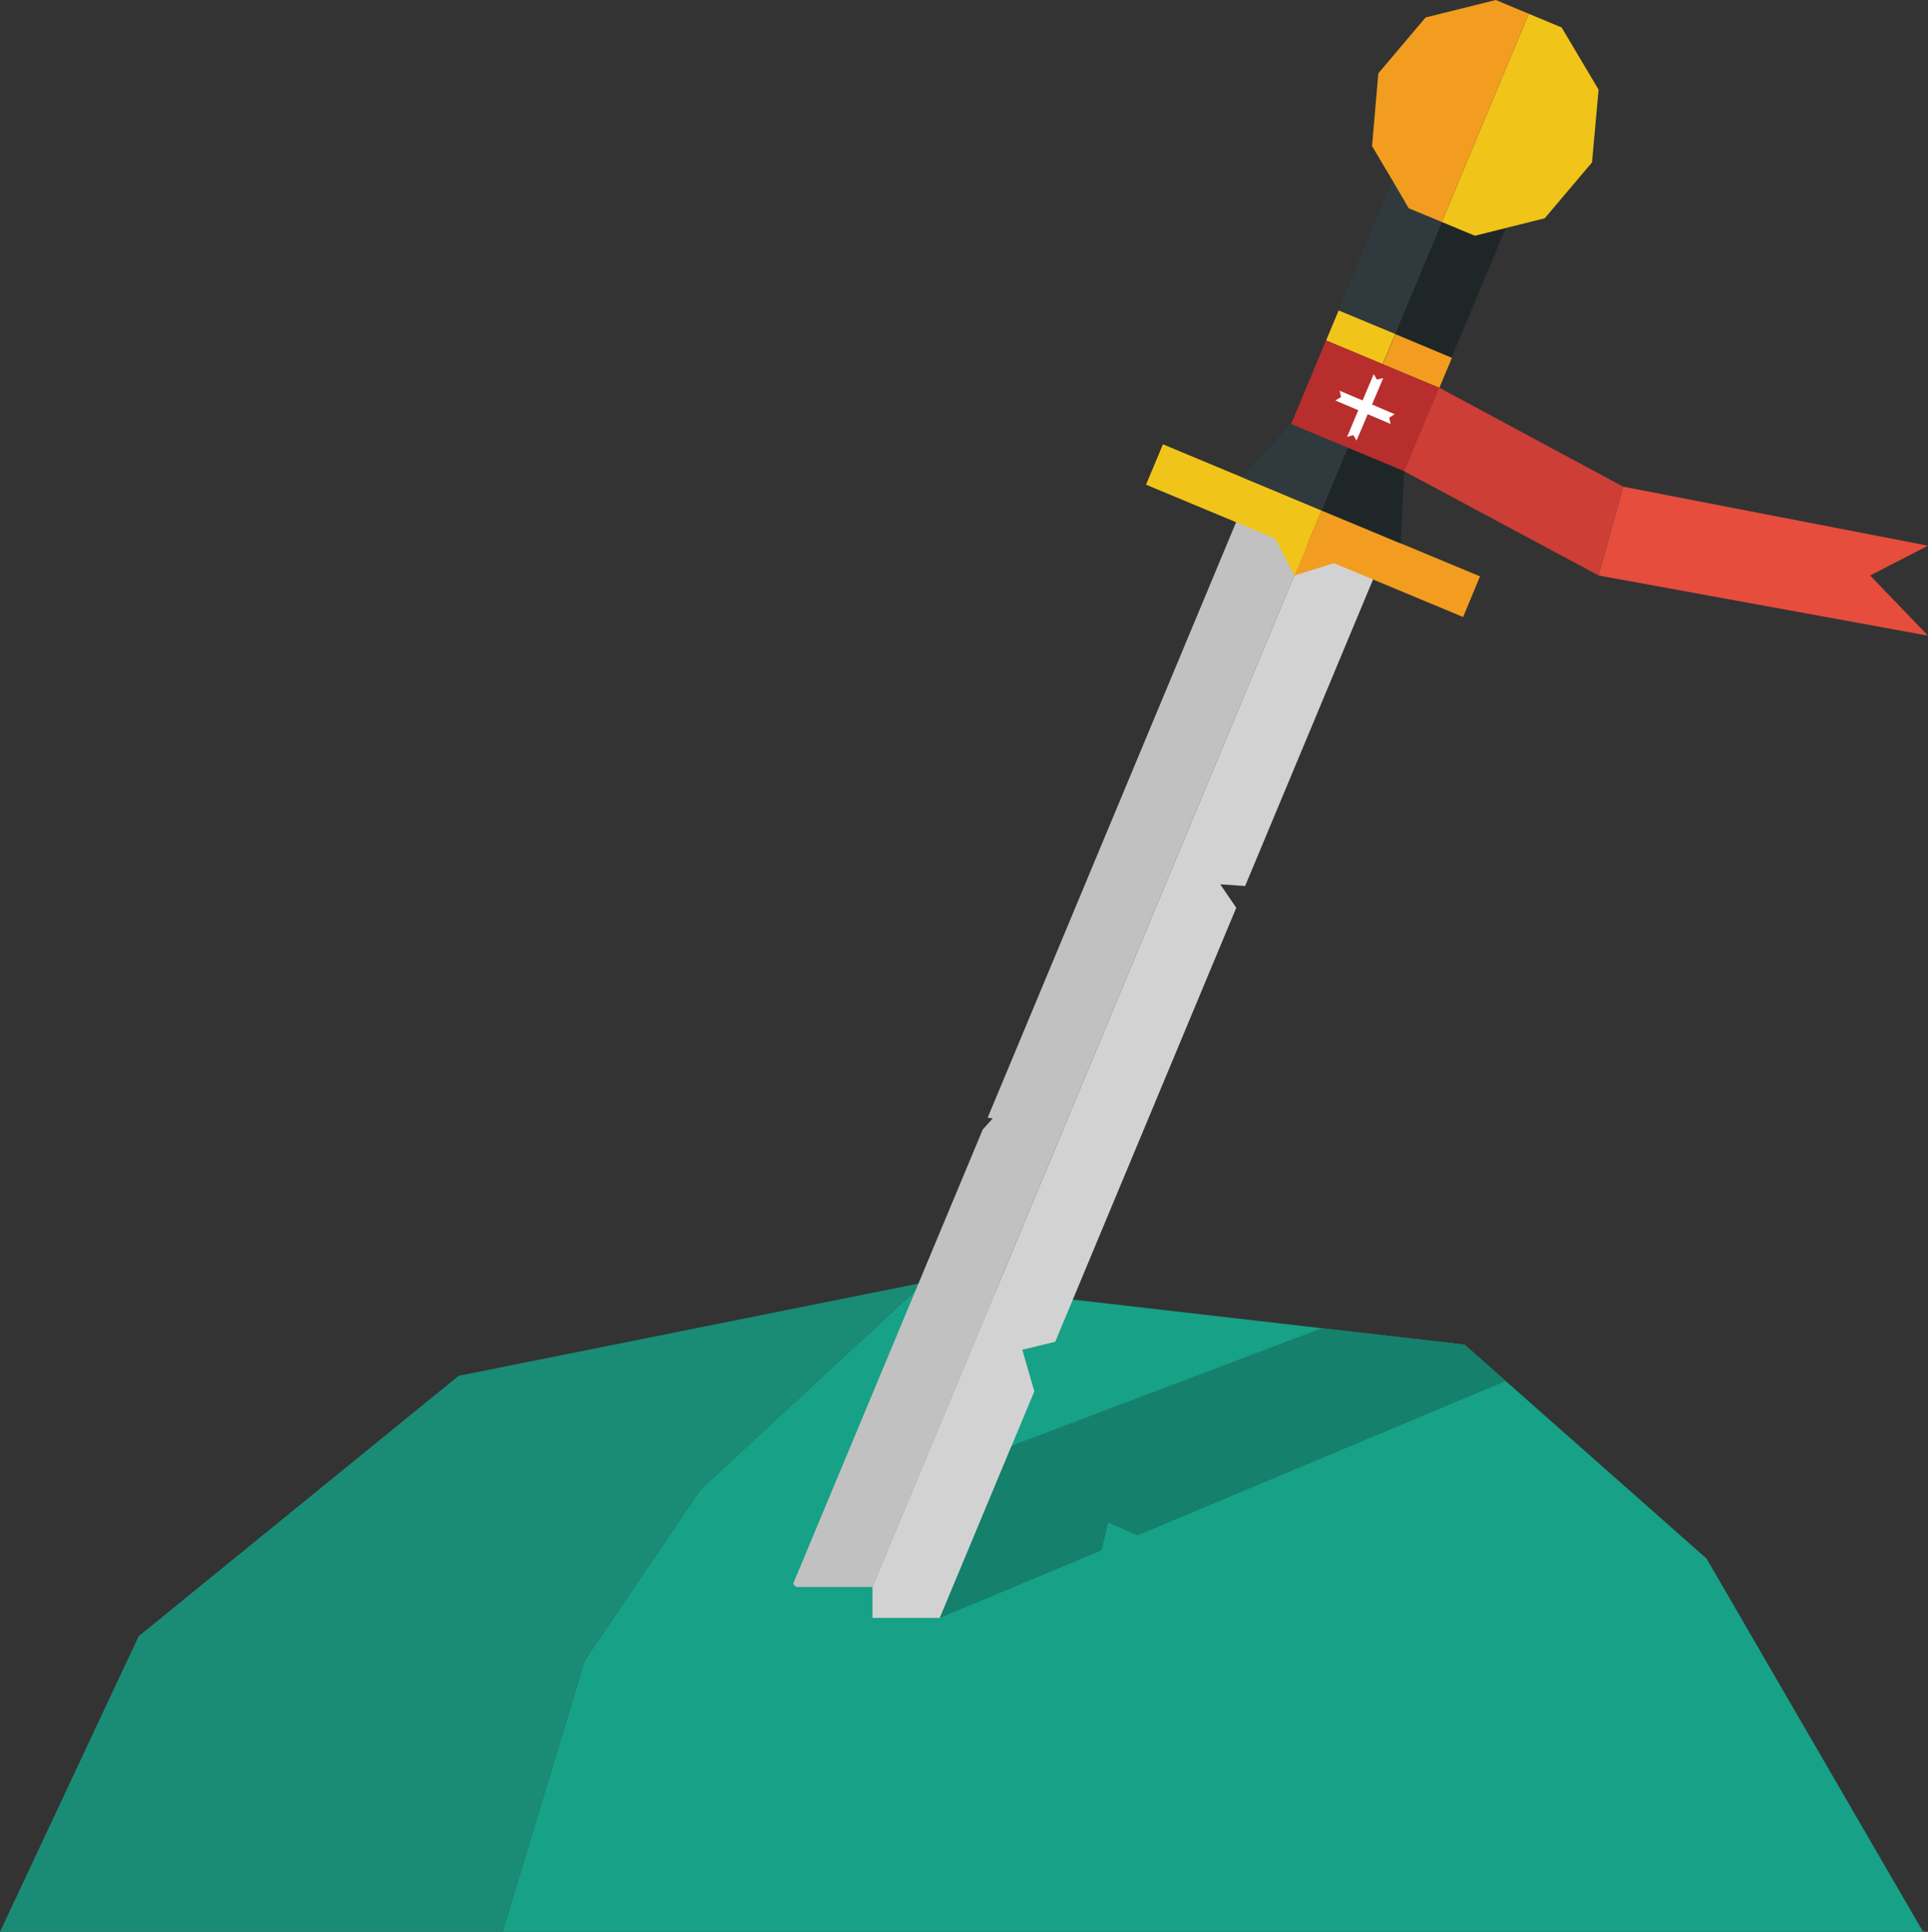 <svg id="Layer_1" data-name="Layer 1" xmlns="http://www.w3.org/2000/svg" viewBox="0 0 67.31 67.44">
  <rect x="0" y="0" width="67.31" height="67.44" fill="#333333" stroke="none"/>
  <defs>
    <style>
      .cls-1 {
        fill: #17a186;
      }

      .cls-2 {
        fill: #1a8c75;
      }

      .cls-3 {
        fill: #c2c1c1;
      }

      .cls-4 {
        fill: #d2d2d2;
      }

      .cls-5 {
        fill: #f29d1f;
      }

      .cls-6 {
        fill: #f0c419;
      }

      .cls-7 {
        fill: #1e2628;
      }

      .cls-8 {
        fill: #303a3e;
      }

      .cls-9 {
        fill: #e64d3c;
      }

      .cls-10 {
        fill: #b72e2c;
      }

      .cls-11 {
        fill: #cc3e36;
      }

      .cls-12 {
        fill: #15806b;
      }

      .cls-13 {
        fill: #fff;
      }
    </style>
  </defs>
  <title>sword_ground</title>
  <g>
    <g>
      <polygon class="cls-1" points="59.58 54.41 51.13 46.94 32.26 44.77 24.46 51.99 20.41 57.96 17.54 67.44 61.63 67.44 67.14 67.44 59.58 54.41"/>
      <polygon class="cls-2" points="24.46 51.99 32.26 44.77 16.01 48.03 4.84 57.12 0 67.44 17.54 67.44 20.41 57.96 24.46 51.99"/>
    </g>
    <g>
      <g>
        <polygon class="cls-3" points="43.23 18.05 34.48 39.02 34.66 39.04 34.31 39.43 27.43 55.91 27.38 62.77 45.62 19.05 43.23 18.05"/>
        <polygon class="cls-4" points="48.01 20.05 45.62 19.05 27.38 62.77 32.22 57.91 36.11 48.57 35.69 47.12 36.84 46.84 43.16 31.69 42.6 30.87 43.47 30.93 48.01 20.05"/>
      </g>
      <g>
        <polygon class="cls-5" points="46.57 19.66 51.08 21.54 51.67 20.12 46.14 17.82 45.19 20.09 46.57 19.66"/>
        <polygon class="cls-6" points="44.52 18.8 45.19 20.09 46.14 17.82 40.6 15.51 40.01 16.92 44.52 18.8"/>
      </g>
      <g>
        <polygon class="cls-7" points="48.9 18.97 49.02 16.45 50.24 13.53 48.27 12.71 46.14 17.82 48.9 18.97"/>
        <polygon class="cls-8" points="46.14 17.82 48.27 12.71 46.29 11.88 45.07 14.8 43.37 16.66 46.14 17.82"/>
      </g>
      <g>
        <rect class="cls-5" x="404.03" y="414.61" width="1.14" height="2.14" transform="translate(-489.95 225.92) rotate(-67.35)"/>
        <rect class="cls-6" x="402.05" y="413.78" width="1.14" height="2.14" transform="translate(-490.4 223.58) rotate(-67.35)"/>
      </g>
      <g>
        <polygon class="cls-7" points="50.34 7.75 48.71 11.65 50.68 12.48 52.57 7.96 51.49 8.23 50.34 7.75"/>
        <polygon class="cls-8" points="49.18 7.27 48.62 6.31 46.73 10.83 48.71 11.65 50.34 7.75 49.18 7.27"/>
        <polygon class="cls-6" points="50.34 7.75 51.49 8.23 52.57 7.96 53.93 7.62 55.58 5.67 55.81 3.13 54.52 0.96 53.37 0.48 50.59 7.14 50.34 7.75"/>
        <polygon class="cls-5" points="47.9 5.1 48.62 6.31 49.18 7.27 50.34 7.75 50.59 7.14 53.37 0.48 52.22 0 49.77 0.61 48.12 2.56 47.9 5.1"/>
      </g>
      <g>
        <polygon class="cls-9" points="67.31 19.05 56.67 16.99 55.81 20.09 67.31 22.19 65.29 20.09 67.31 19.05"/>
        <rect class="cls-10" x="401.2" y="415.11" width="3.16" height="4.28" transform="translate(-492.52 225.2) rotate(-67.35)"/>
        <polygon class="cls-11" points="50.24 13.53 49.02 16.45 55.81 20.09 56.67 16.99 50.24 13.53"/>
      </g>
    </g>
    <polygon class="cls-1" points="24.89 52.68 27.8 55.4 30.46 55.4 30.46 56.48 35.83 56.48 31.06 64.63 22.86 64.63 24.89 52.68"/>
    <polygon class="cls-12" points="38.69 53.15 39.71 53.6 52.57 48.21 51.13 46.94 46.14 46.37 35.32 50.47 32.81 56.48 38.46 54.12 38.69 53.15"/>
    <polygon class="cls-13" points="46.62 13.98 47.42 14.32 47.03 15.25 47.25 15.19 47.36 15.38 47.75 14.46 48.55 14.8 48.5 14.58 48.69 14.46 47.9 14.12 48.29 13.2 48.07 13.25 47.96 13.06 47.57 13.98 46.77 13.64 46.82 13.86 46.62 13.98"/>
  </g>
</svg>
